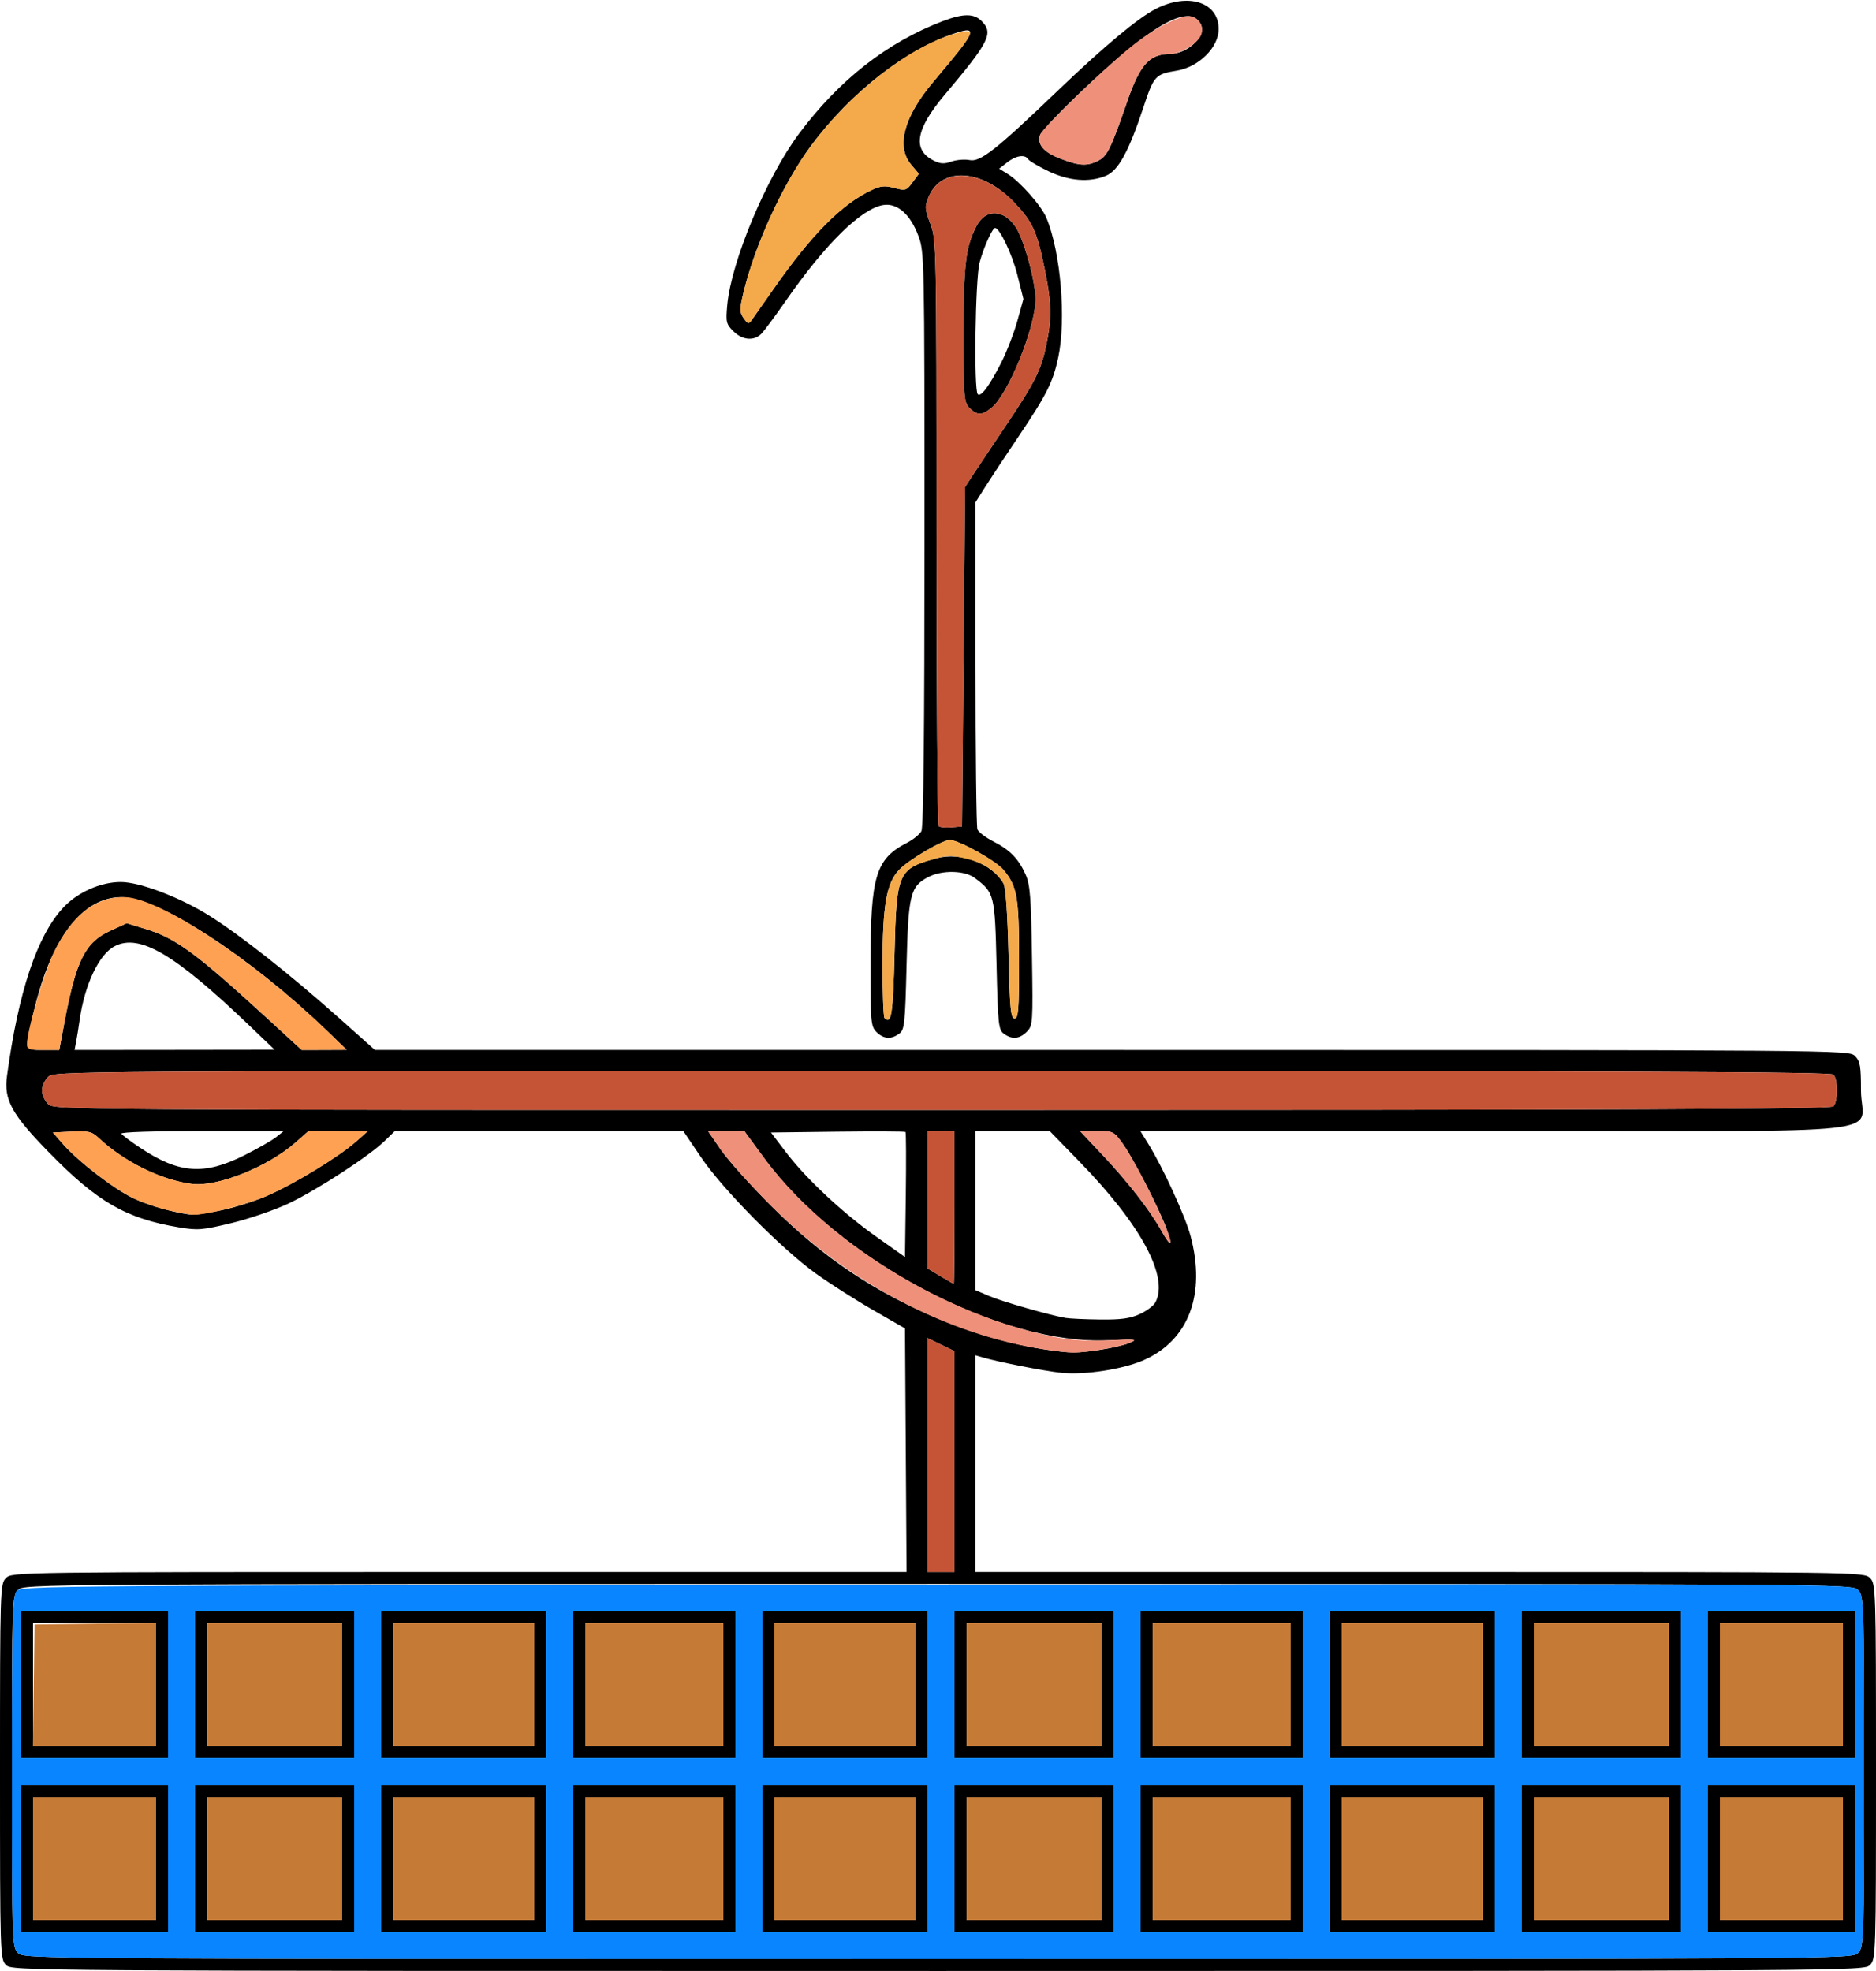 <?xml version="1.0" encoding="UTF-8" standalone="no"?>
<!DOCTYPE svg PUBLIC "-//W3C//DTD SVG 1.1//EN"
"http://www.w3.org/Graphics/SVG/1.1/DTD/svg11.dtd">
<svg width="571px" height="600px"
xmlns="http://www.w3.org/2000/svg" version="1.1">
<g transform="translate(0000, 0000) scale(1, 1)">
<path fill="#000000" stroke="none" d="
M 1.83 598.17
C 0.04 596.38 0.00 595.13 0.00 539.27
C 0.00 483.41 0.04 482.16 1.83 480.37
C 3.64 478.56 4.87 478.54 139.79 478.54
L 275.93 478.54
L 275.69 441.47
L 275.45 404.39
L 265.68 398.77
C 260.31 395.68 252.50 390.69 248.33 387.69
C 237.85 380.16 219.95 362.02 213.37 352.28
L 207.97 344.29
L 164.09 344.29
L 120.21 344.29
L 116.98 347.42
C 112.24 352.00 96.59 362.17 87.97 366.30
C 83.84 368.26 76.03 370.96 70.61 372.28
C 61.57 374.47 60.23 374.59 54.42 373.62
C 38.31 370.91 29.64 365.91 14.86 350.77
C 3.53 339.16 1.13 334.80 2.13 327.53
C 5.60 301.91 11.25 284.97 19.17 276.37
C 23.53 271.65 30.62 268.48 36.81 268.50
C 42.56 268.52 54.76 273.15 63.59 278.67
C 73.01 284.55 88.36 296.67 103.20 309.90
L 114.11 319.63
L 338.44 319.63
C 561.56 319.63 562.79 319.64 564.60 321.46
C 566.18 323.03 566.43 324.50 566.43 331.96
C 566.43 345.89 580.90 344.29 454.92 344.29
L 347.07 344.29
L 349.48 348.17
C 353.92 355.32 360.78 370.26 362.37 376.26
C 367.08 393.99 361.83 407.95 348.20 414.01
C 341.78 416.85 330.17 418.64 322.96 417.90
C 317.86 417.37 303.68 414.58 298.98 413.18
L 296.92 412.58
L 296.92 445.55
L 296.92 478.54
L 432.13 478.54
C 566.13 478.54 567.36 478.56 569.17 480.37
C 570.96 482.16 571.00 483.41 571.00 539.27
C 571.00 595.13 570.96 596.38 569.17 598.17
C 567.35 599.99 566.13 600.00 285.50 600.00
C 4.87 600.00 3.65 599.99 1.83 598.17
M 565.52 594.52
C 567.30 592.74 567.35 591.48 567.35 539.27
C 567.35 487.06 567.30 485.80 565.52 484.02
C 563.70 482.20 562.48 482.19 285.50 482.19
C 8.52 482.19 7.30 482.20 5.48 484.02
C 3.70 485.80 3.65 487.06 3.65 539.27
C 3.65 591.48 3.70 592.74 5.48 594.52
C 7.30 596.34 8.52 596.35 285.50 596.35
C 562.48 596.35 563.70 596.34 565.52 594.52
M 290.52 444.93
L 290.52 411.32
L 286.41 409.32
L 282.30 407.33
L 282.30 442.93
L 282.30 478.54
L 286.41 478.54
L 290.52 478.54
L 290.52 444.93
M 334.61 410.94
C 338.00 410.46 342.11 409.50 343.74 408.82
C 346.44 407.71 345.86 407.63 337.50 408.02
C 304.31 409.56 255.47 383.72 232.52 352.46
L 226.53 344.29
L 221.01 344.29
L 215.49 344.29
L 219.41 350.00
C 221.57 353.14 228.48 360.85 234.78 367.14
C 250.75 383.11 266.69 393.72 287.37 402.13
C 297.67 406.32 308.83 409.46 318.41 410.86
C 325.96 411.95 327.56 411.96 334.61 410.94
M 346.87 400.05
C 348.96 399.11 351.11 397.50 351.66 396.48
C 355.83 388.71 347.30 372.87 328.59 353.65
L 319.48 344.29
L 308.20 344.29
L 296.92 344.29
L 296.92 368.53
L 296.92 392.76
L 301.06 394.53
C 305.01 396.23 319.54 400.38 324.33 401.20
C 325.59 401.41 330.31 401.63 334.83 401.68
C 341.12 401.76 343.95 401.38 346.87 400.05
M 290.52 367.58
L 290.52 344.29
L 286.41 344.29
L 282.30 344.29
L 282.30 365.21
L 282.30 386.12
L 286.19 388.46
C 288.32 389.74 290.17 390.81 290.30 390.83
C 290.42 390.85 290.52 380.38 290.52 367.58
M 275.61 344.59
C 275.41 344.41 266.12 344.37 254.96 344.50
L 234.66 344.75
L 239.16 350.68
C 245.35 358.83 256.49 369.25 266.82 376.55
L 275.45 382.66
L 275.70 363.80
C 275.83 353.42 275.79 344.79 275.61 344.59
M 354.94 373.76
C 352.60 367.49 344.78 352.37 341.63 348.02
C 339.03 344.43 338.75 344.29 333.82 344.29
L 328.70 344.29
L 335.55 351.56
C 343.33 359.83 349.95 368.34 353.44 374.58
C 356.42 379.88 357.09 379.52 354.94 373.76
M 67.41 368.42
C 71.29 367.63 77.55 365.64 81.31 364.01
C 89.40 360.51 103.11 352.16 108.26 347.61
L 111.92 344.37
L 102.92 344.33
L 93.93 344.29
L 89.90 347.84
C 81.48 355.24 66.18 361.37 58.47 360.41
C 49.14 359.26 37.80 353.68 30.05 346.43
C 27.96 344.47 26.97 344.23 21.88 344.47
L 16.09 344.75
L 19.23 348.34
C 23.92 353.67 34.81 362.04 40.71 364.83
C 45.45 367.07 54.68 369.61 58.74 369.79
C 59.64 369.83 63.54 369.21 67.41 368.42
M 74.44 351.66
C 78.47 349.63 82.79 347.16 84.05 346.16
L 86.34 344.33
L 61.38 344.31
C 46.79 344.30 36.64 344.63 36.95 345.11
C 37.23 345.57 39.81 347.52 42.71 349.43
C 54.52 357.30 62.16 357.83 74.44 351.66
M 558.03 336.80
C 559.44 335.39 559.44 328.54 558.03 327.12
C 557.18 326.27 495.66 326.03 286.69 326.03
C 17.66 326.03 16.44 326.04 14.62 327.85
C 13.61 328.86 12.79 330.70 12.79 331.96
C 12.79 333.22 13.61 335.07 14.62 336.07
C 16.44 337.89 17.66 337.90 286.69 337.90
C 495.66 337.90 557.18 337.65 558.03 336.80
M 19.62 311.19
C 23.14 292.39 25.92 286.85 33.54 283.35
L 38.57 281.05
L 44.11 282.73
C 53.53 285.58 59.58 290.03 81.77 310.40
L 91.82 319.63
L 98.67 319.61
L 105.52 319.58
L 99.13 313.42
C 75.92 291.12 48.22 273.14 37.00 273.11
C 25.28 273.08 15.80 285.21 10.51 307.01
C 7.35 320.07 7.25 319.63 13.14 319.63
L 18.04 319.63
L 19.62 311.19
M 75.83 312.13
C 53.15 290.41 42.46 284.12 34.90 288.04
C 30.14 290.49 25.77 299.69 24.24 310.50
C 23.92 312.77 23.44 315.74 23.18 317.12
L 22.69 319.63
L 53.14 319.60
L 83.59 319.56
L 75.83 312.13"/>
<path fill="#000000" stroke="none" d="
M 266.77 314.16
C 265.06 312.45 264.94 311.12 264.96 293.38
C 264.98 266.60 266.53 261.45 276.11 256.54
C 277.97 255.57 279.93 253.99 280.45 253.02
C 281.08 251.84 281.39 222.32 281.39 164.02
C 281.39 78.22 281.36 76.69 279.51 71.76
C 277.06 65.21 273.08 61.73 268.85 62.41
C 262.16 63.50 251.25 74.21 239.21 91.53
C 236.03 96.10 232.70 100.59 231.83 101.52
C 229.57 103.89 225.98 103.61 223.21 100.83
C 221.02 98.64 220.88 98.04 221.37 92.74
C 222.63 79.42 233.33 53.89 243.24 40.64
C 255.48 24.26 270.05 12.87 287.01 6.42
C 293.17 4.08 296.43 4.07 298.75 6.39
C 302.46 10.10 301.17 12.68 287.57 28.81
C 278.75 39.28 277.63 45.50 284.01 48.79
C 286.14 49.90 287.31 49.98 289.57 49.19
C 291.16 48.64 293.65 48.43 295.12 48.73
C 298.40 49.38 303.01 45.75 322.04 27.52
C 336.13 14.02 346.40 5.46 351.84 2.68
C 361.67 -2.33 370.93 0.66 370.92 8.84
C 370.91 14.45 364.88 20.42 358.13 21.52
C 351.65 22.57 351.20 23.07 348.05 32.58
C 343.59 46.07 340.40 51.93 336.64 53.49
C 331.60 55.60 325.50 55.13 319.18 52.15
C 316.11 50.68 313.31 49.04 312.96 48.49
C 311.99 46.91 309.27 47.32 306.58 49.42
L 304.11 51.36
L 306.69 52.94
C 310.42 55.22 316.95 62.62 318.49 66.30
C 322.84 76.70 324.57 97.14 322.10 108.80
C 320.49 116.37 318.58 120.16 309.82 133.17
C 305.99 138.85 301.52 145.61 299.89 148.19
L 296.92 152.89
L 296.92 201.94
C 296.92 228.92 297.18 251.66 297.49 252.47
C 297.81 253.30 299.96 254.93 302.28 256.12
C 307.39 258.71 310.00 261.39 312.16 266.22
C 313.53 269.29 313.83 273.20 314.10 291.02
C 314.42 311.45 314.36 312.25 312.52 314.08
C 310.30 316.30 308.03 316.50 305.54 314.68
C 303.91 313.50 303.74 311.84 303.32 293.75
C 302.81 272.27 302.68 271.74 296.64 267.23
C 293.56 264.94 286.69 264.81 282.55 266.98
C 277.05 269.85 276.46 272.24 275.93 293.91
C 275.49 311.84 275.30 313.50 273.68 314.68
C 271.22 316.48 268.92 316.30 266.77 314.16
M 272.27 290.34
C 272.86 265.43 273.30 264.45 285.11 261.26
C 292.45 259.27 301.94 262.86 305.44 268.95
C 306.10 270.09 306.67 278.14 306.96 290.41
C 307.35 307.05 307.64 310.05 308.80 310.05
C 309.97 310.05 310.17 307.46 310.17 292.24
C 310.17 273.06 309.59 269.75 305.40 264.77
C 303.03 261.95 291.79 255.71 289.10 255.71
C 286.83 255.71 276.64 261.70 273.72 264.73
C 269.81 268.81 268.63 275.53 268.62 293.68
C 268.61 302.26 268.88 309.57 269.23 309.91
C 271.31 312.00 271.82 308.73 272.27 290.34
M 293.27 199.93
L 293.72 148.26
L 296.46 144.06
C 297.97 141.76 302.34 135.22 306.17 129.53
C 314.94 116.50 316.84 112.71 318.44 105.15
C 320.18 96.95 320.08 92.18 317.96 81.87
C 315.58 70.32 314.33 67.58 308.73 61.66
C 299.02 51.40 286.56 50.58 282.64 59.95
C 281.43 62.87 281.47 63.58 283.18 68.14
C 285.01 73.04 285.04 74.72 285.04 161.98
C 285.04 210.85 285.34 251.13 285.69 251.49
C 286.06 251.84 287.80 252.02 289.57 251.87
L 292.81 251.60
L 293.27 199.93
M 235.55 87.81
C 247.11 71.32 256.14 62.21 265.20 57.90
C 268.03 56.56 269.29 56.43 272.22 57.21
C 275.58 58.11 275.89 58.01 277.73 55.53
L 279.67 52.90
L 277.33 50.13
C 272.65 44.57 275.11 35.50 284.21 24.74
C 297.11 9.51 297.89 7.79 290.84 10.07
C 275.88 14.92 258.97 28.08 246.94 44.26
C 238.33 55.82 229.62 74.83 226.15 89.66
C 225.09 94.19 225.12 95.11 226.35 96.87
C 227.61 98.65 227.90 98.72 228.77 97.47
C 229.32 96.69 232.37 92.35 235.55 87.81
M 334.35 48.87
C 337.03 47.49 338.15 45.17 343.05 31.00
C 346.95 19.68 349.84 16.45 356.03 16.44
C 361.58 16.43 367.34 10.85 365.45 7.32
C 361.93 0.75 350.27 7.52 327.65 29.26
C 321.85 34.83 316.85 40.17 316.55 41.12
C 315.64 43.99 317.67 46.35 322.73 48.29
C 328.55 50.53 330.92 50.65 334.35 48.87"/>
<path fill="#000000" stroke="none" d="
M 6.40 565.75
L 6.40 543.38
L 28.78 543.38
L 51.16 543.38
L 51.16 565.75
L 51.16 588.13
L 28.78 588.13
L 6.40 588.13
L 6.40 565.75
M 47.51 565.75
L 47.51 547.03
L 28.78 547.03
L 10.05 547.03
L 10.05 565.75
L 10.05 584.47
L 28.78 584.47
L 47.51 584.47
L 47.51 565.75"/>
<path fill="#000000" stroke="none" d="
M 59.38 565.75
L 59.38 543.38
L 83.59 543.38
L 107.80 543.38
L 107.80 565.75
L 107.80 588.13
L 83.59 588.13
L 59.38 588.13
L 59.38 565.75
M 104.15 565.75
L 104.15 547.03
L 83.59 547.03
L 63.04 547.03
L 63.04 565.75
L 63.04 584.47
L 83.59 584.47
L 104.15 584.47
L 104.15 565.75"/>
<path fill="#000000" stroke="none" d="
M 116.03 565.75
L 116.03 543.38
L 141.15 543.38
L 166.28 543.38
L 166.28 565.75
L 166.28 588.13
L 141.15 588.13
L 116.03 588.13
L 116.03 565.75
M 162.62 565.75
L 162.62 547.03
L 141.15 547.03
L 119.68 547.03
L 119.68 565.75
L 119.68 584.47
L 141.15 584.47
L 162.62 584.47
L 162.62 565.75"/>
<path fill="#000000" stroke="none" d="
M 174.50 565.75
L 174.50 543.38
L 199.16 543.38
L 223.83 543.38
L 223.83 565.75
L 223.83 588.13
L 199.16 588.13
L 174.50 588.13
L 174.50 565.75
M 220.18 565.75
L 220.18 547.03
L 199.16 547.03
L 178.15 547.03
L 178.15 565.75
L 178.15 584.47
L 199.16 584.47
L 220.18 584.47
L 220.18 565.75"/>
<path fill="#000000" stroke="none" d="
M 232.05 565.75
L 232.05 543.38
L 257.18 543.38
L 282.30 543.38
L 282.30 565.75
L 282.30 588.13
L 257.18 588.13
L 232.05 588.13
L 232.05 565.75
M 278.65 565.75
L 278.65 547.03
L 257.18 547.03
L 235.71 547.03
L 235.71 565.75
L 235.71 584.47
L 257.18 584.47
L 278.65 584.47
L 278.65 565.75"/>
<path fill="#000000" stroke="none" d="
M 290.52 565.75
L 290.52 543.38
L 314.74 543.38
L 338.95 543.38
L 338.95 565.75
L 338.95 588.13
L 314.74 588.13
L 290.52 588.13
L 290.52 565.75
M 335.29 565.75
L 335.29 547.03
L 314.74 547.03
L 294.18 547.03
L 294.18 565.75
L 294.18 584.47
L 314.74 584.47
L 335.29 584.47
L 335.29 565.75"/>
<path fill="#000000" stroke="none" d="
M 347.17 565.75
L 347.17 543.38
L 371.84 543.38
L 396.50 543.38
L 396.50 565.75
L 396.50 588.13
L 371.84 588.13
L 347.17 588.13
L 347.17 565.75
M 392.85 565.75
L 392.85 547.03
L 371.84 547.03
L 350.82 547.03
L 350.82 565.75
L 350.82 584.47
L 371.84 584.47
L 392.85 584.47
L 392.85 565.75"/>
<path fill="#000000" stroke="none" d="
M 404.72 565.75
L 404.72 543.38
L 429.85 543.38
L 454.97 543.38
L 454.97 565.75
L 454.97 588.13
L 429.85 588.13
L 404.72 588.13
L 404.72 565.75
M 451.32 565.75
L 451.32 547.03
L 429.85 547.03
L 408.38 547.03
L 408.38 565.75
L 408.38 584.47
L 429.85 584.47
L 451.32 584.47
L 451.32 565.75"/>
<path fill="#000000" stroke="none" d="
M 463.20 565.75
L 463.20 543.38
L 487.41 543.38
L 511.62 543.38
L 511.62 565.75
L 511.62 588.13
L 487.41 588.13
L 463.20 588.13
L 463.20 565.75
M 507.96 565.75
L 507.96 547.03
L 487.41 547.03
L 466.85 547.03
L 466.85 565.75
L 466.85 584.47
L 487.41 584.47
L 507.96 584.47
L 507.96 565.75"/>
<path fill="#000000" stroke="none" d="
M 519.84 565.75
L 519.84 543.38
L 542.22 543.38
L 564.60 543.38
L 564.60 565.75
L 564.60 588.13
L 542.22 588.13
L 519.84 588.13
L 519.84 565.75
M 560.95 565.75
L 560.95 547.03
L 542.22 547.03
L 523.49 547.03
L 523.49 565.75
L 523.49 584.47
L 542.22 584.47
L 560.95 584.47
L 560.95 565.75"/>
<path fill="#000000" stroke="none" d="
M 6.40 512.79
L 6.40 490.41
L 28.78 490.41
L 51.16 490.41
L 51.16 512.79
L 51.16 535.16
L 28.78 535.16
L 6.40 535.16
L 6.40 512.79
M 47.51 512.79
L 47.51 494.06
L 28.78 494.06
L 10.05 494.06
L 10.05 512.79
L 10.05 531.51
L 28.78 531.51
L 47.51 531.51
L 47.51 512.79"/>
<path fill="#000000" stroke="none" d="
M 59.38 512.79
L 59.38 490.41
L 83.59 490.41
L 107.80 490.41
L 107.80 512.79
L 107.80 535.16
L 83.59 535.16
L 59.38 535.16
L 59.38 512.79
M 104.15 512.79
L 104.15 494.06
L 83.59 494.06
L 63.04 494.06
L 63.04 512.79
L 63.04 531.51
L 83.59 531.51
L 104.15 531.51
L 104.15 512.79"/>
<path fill="#000000" stroke="none" d="
M 116.03 512.79
L 116.03 490.41
L 141.15 490.41
L 166.28 490.41
L 166.28 512.79
L 166.28 535.16
L 141.15 535.16
L 116.03 535.16
L 116.03 512.79
M 162.62 512.79
L 162.62 494.06
L 141.15 494.06
L 119.68 494.06
L 119.68 512.79
L 119.68 531.51
L 141.15 531.51
L 162.62 531.51
L 162.62 512.79"/>
<path fill="#000000" stroke="none" d="
M 174.50 512.79
L 174.50 490.41
L 199.16 490.41
L 223.83 490.41
L 223.83 512.79
L 223.83 535.16
L 199.16 535.16
L 174.50 535.16
L 174.50 512.79
M 220.18 512.79
L 220.18 494.06
L 199.16 494.06
L 178.15 494.06
L 178.15 512.79
L 178.15 531.51
L 199.16 531.51
L 220.18 531.51
L 220.18 512.79"/>
<path fill="#000000" stroke="none" d="
M 232.05 512.79
L 232.05 490.41
L 257.18 490.41
L 282.30 490.41
L 282.30 512.79
L 282.30 535.16
L 257.18 535.16
L 232.05 535.16
L 232.05 512.79
M 278.65 512.79
L 278.65 494.06
L 257.18 494.06
L 235.71 494.06
L 235.71 512.79
L 235.71 531.51
L 257.18 531.51
L 278.65 531.51
L 278.65 512.79"/>
<path fill="#000000" stroke="none" d="
M 290.52 512.79
L 290.52 490.41
L 314.74 490.41
L 338.95 490.41
L 338.95 512.79
L 338.95 535.16
L 314.74 535.16
L 290.52 535.16
L 290.52 512.79
M 335.29 512.79
L 335.29 494.06
L 314.74 494.06
L 294.18 494.06
L 294.18 512.79
L 294.18 531.51
L 314.74 531.51
L 335.29 531.51
L 335.29 512.79"/>
<path fill="#000000" stroke="none" d="
M 347.17 512.79
L 347.17 490.41
L 371.84 490.41
L 396.50 490.41
L 396.50 512.79
L 396.50 535.16
L 371.84 535.16
L 347.17 535.16
L 347.17 512.79
M 392.85 512.79
L 392.85 494.06
L 371.84 494.06
L 350.82 494.06
L 350.82 512.79
L 350.82 531.51
L 371.84 531.51
L 392.85 531.51
L 392.85 512.79"/>
<path fill="#000000" stroke="none" d="
M 404.72 512.79
L 404.72 490.41
L 429.85 490.41
L 454.97 490.41
L 454.97 512.79
L 454.97 535.16
L 429.85 535.16
L 404.72 535.16
L 404.72 512.79
M 451.32 512.79
L 451.32 494.06
L 429.85 494.06
L 408.38 494.06
L 408.38 512.79
L 408.38 531.51
L 429.85 531.51
L 451.32 531.51
L 451.32 512.79"/>
<path fill="#000000" stroke="none" d="
M 463.20 512.79
L 463.20 490.41
L 487.41 490.41
L 511.62 490.41
L 511.62 512.79
L 511.62 535.16
L 487.41 535.16
L 463.20 535.16
L 463.20 512.79
M 507.96 512.79
L 507.96 494.06
L 487.41 494.06
L 466.85 494.06
L 466.85 512.79
L 466.85 531.51
L 487.41 531.51
L 507.96 531.51
L 507.96 512.79"/>
<path fill="#000000" stroke="none" d="
M 519.84 512.79
L 519.84 490.41
L 542.22 490.41
L 564.60 490.41
L 564.60 512.79
L 564.60 535.16
L 542.22 535.16
L 519.84 535.16
L 519.84 512.79
M 560.95 512.79
L 560.95 494.06
L 542.22 494.06
L 523.49 494.06
L 523.49 512.79
L 523.49 531.51
L 542.22 531.51
L 560.95 531.51
L 560.95 512.79"/>
<path fill="#000000" stroke="none" d="
M 295.09 124.20
C 293.38 122.48 293.27 121.17 293.27 101.60
C 293.28 80.39 293.91 75.18 297.22 68.79
C 299.98 63.46 305.57 63.65 309.20 69.20
C 311.71 73.04 315.19 85.72 315.19 91.04
C 315.19 99.66 306.86 120.17 301.71 124.23
C 298.81 126.50 297.39 126.49 295.09 124.20
M 304.77 110.34
C 306.46 106.99 308.67 101.27 309.67 97.63
L 311.50 91.03
L 309.64 83.64
C 308.05 77.34 304.27 69.41 302.87 69.41
C 302.05 69.41 299.36 75.41 298.16 79.91
C 296.85 84.83 296.36 118.78 297.60 120.00
C 298.56 120.97 301.22 117.37 304.77 110.34"/>
<path fill="#ef907a" stroke="none" d="
M 318.41 410.86
C 288.68 406.53 258.28 390.64 234.78 367.14
C 228.48 360.85 221.57 353.14 219.41 350.00
L 215.49 344.29
L 221.01 344.29
L 226.53 344.29
L 232.52 352.46
C 251.19 377.88 287.34 400.23 320.60 406.90
C 326.05 408.00 331.00 408.32 337.50 408.02
C 345.86 407.63 346.44 407.71 343.74 408.82
C 340.57 410.14 329.96 411.90 326.16 411.74
C 324.89 411.69 321.41 411.29 318.41 410.86"/>
<path fill="#ef907a" stroke="none" d="
M 353.44 374.58
C 349.95 368.34 343.33 359.83 335.55 351.56
L 328.70 344.29
L 333.82 344.29
C 338.75 344.29 339.03 344.43 341.63 348.02
C 346.50 354.74 357.33 377.37 356.20 378.48
C 356.00 378.68 354.77 376.93 353.44 374.58"/>
<path fill="#ef907a" stroke="none" d="
M 322.73 48.29
C 317.67 46.35 315.64 43.99 316.55 41.12
C 317.20 39.07 335.62 21.21 344.36 14.15
C 351.49 8.38 359.99 4.16 362.69 5.02
C 365.36 5.86 366.65 8.70 365.41 11.00
C 364.03 13.59 359.12 16.43 356.03 16.44
C 349.84 16.45 346.95 19.68 343.05 31.00
C 338.15 45.17 337.03 47.49 334.35 48.87
C 330.92 50.65 328.55 50.53 322.73 48.29"/>
<path fill="#f4aa4a" stroke="none" d="
M 269.23 309.91
C 268.88 309.57 268.61 302.26 268.62 293.68
C 268.63 275.53 269.81 268.81 273.72 264.73
C 276.64 261.70 286.83 255.71 289.10 255.71
C 291.79 255.71 303.03 261.95 305.40 264.77
C 309.59 269.75 310.17 273.06 310.17 292.24
C 310.17 307.46 309.97 310.05 308.80 310.05
C 307.64 310.05 307.35 307.05 306.96 290.41
C 306.67 278.14 306.10 270.09 305.44 268.95
C 303.36 265.32 299.78 262.87 294.57 261.52
C 290.19 260.37 288.56 260.32 285.11 261.26
C 273.30 264.45 272.86 265.43 272.27 290.34
C 271.82 308.73 271.31 312.00 269.23 309.91"/>
<path fill="#f4aa4a" stroke="none" d="
M 226.35 96.87
C 225.12 95.11 225.09 94.19 226.15 89.66
C 229.62 74.83 238.33 55.82 246.94 44.26
C 259.07 27.95 277.10 13.98 290.95 10.16
C 297.70 8.31 297.18 9.42 284.21 24.74
C 275.11 35.50 272.65 44.57 277.33 50.13
L 279.67 52.90
L 277.73 55.53
C 275.89 58.01 275.58 58.11 272.22 57.21
C 269.29 56.43 268.03 56.56 265.20 57.90
C 256.14 62.21 247.11 71.32 235.55 87.81
C 232.37 92.35 229.32 96.69 228.77 97.47
C 227.90 98.72 227.61 98.65 226.35 96.87"/>
<path fill="#c55436" stroke="none" d="
M 282.30 442.93
L 282.30 407.33
L 286.41 409.32
L 290.52 411.32
L 290.52 444.93
L 290.52 478.54
L 286.41 478.54
L 282.30 478.54
L 282.30 442.93"/>
<path fill="#c55436" stroke="none" d="
M 286.19 388.46
L 282.30 386.12
L 282.30 365.21
L 282.30 344.29
L 286.41 344.29
L 290.52 344.29
L 290.52 367.58
C 290.52 380.38 290.42 390.85 290.30 390.83
C 290.17 390.81 288.32 389.74 286.19 388.46"/>
<path fill="#c55436" stroke="none" d="
M 14.62 336.07
C 13.61 335.07 12.79 333.22 12.79 331.96
C 12.79 330.70 13.61 328.86 14.62 327.85
C 16.44 326.04 17.66 326.03 286.69 326.03
C 495.66 326.03 557.18 326.27 558.03 327.12
C 559.44 328.54 559.44 335.39 558.03 336.80
C 557.18 337.65 495.66 337.90 286.69 337.90
C 17.66 337.90 16.44 337.89 14.62 336.07"/>
<path fill="#c55436" stroke="none" d="
M 285.69 251.49
C 285.34 251.13 285.04 210.85 285.04 161.98
C 285.04 74.72 285.01 73.04 283.18 68.14
C 281.47 63.58 281.43 62.87 282.64 59.95
C 286.53 50.66 299.09 51.47 308.73 61.66
C 314.33 67.58 315.58 70.32 317.96 81.87
C 320.08 92.18 320.18 96.95 318.44 105.15
C 316.84 112.71 314.94 116.50 306.17 129.53
C 302.34 135.22 297.97 141.76 296.46 144.06
L 293.72 148.26
L 293.27 199.93
L 292.81 251.60
L 289.57 251.87
C 287.80 252.02 286.06 251.84 285.69 251.49
M 301.71 124.23
C 306.86 120.17 315.19 99.66 315.19 91.04
C 315.19 85.72 311.71 73.04 309.20 69.20
C 305.57 63.65 299.98 63.46 297.22 68.79
C 293.91 75.18 293.28 80.39 293.27 101.60
C 293.27 121.17 293.38 122.48 295.09 124.20
C 297.39 126.49 298.81 126.50 301.71 124.23"/>
<path fill="#ffa153" stroke="none" d="
M 51.50 368.50
C 48.43 367.84 43.57 366.18 40.71 364.83
C 34.81 362.04 23.92 353.67 19.23 348.34
L 16.09 344.75
L 21.88 344.47
C 26.97 344.23 27.96 344.47 30.05 346.43
C 37.80 353.68 49.14 359.26 58.47 360.41
C 66.18 361.37 81.48 355.24 89.90 347.84
L 93.93 344.29
L 102.92 344.33
L 111.92 344.37
L 108.26 347.61
C 103.11 352.16 89.40 360.51 81.31 364.01
C 74.93 366.78 62.49 369.95 58.74 369.79
C 57.84 369.75 54.58 369.17 51.50 368.50"/>
<path fill="#ffa153" stroke="none" d="
M 8.22 318.04
C 8.22 313.73 13.27 296.42 16.43 289.89
C 21.88 278.62 29.05 273.01 37.91 273.10
C 48.29 273.20 76.84 292.01 99.13 313.42
L 105.52 319.58
L 98.67 319.61
L 91.82 319.63
L 81.77 310.40
C 59.58 290.03 53.53 285.58 44.11 282.73
L 38.57 281.05
L 33.54 283.35
C 25.92 286.85 23.14 292.39 19.62 311.19
L 18.04 319.63
L 13.14 319.63
C 9.06 319.63 8.22 319.36 8.22 318.04"/>
<path fill="#0885ff" stroke="none" d="
M 5.48 594.52
C 3.70 592.74 3.65 591.48 3.65 539.44
C 3.65 494.89 3.86 485.91 4.95 484.42
C 6.23 482.68 10.26 482.65 284.96 482.42
C 562.84 482.18 563.69 482.19 565.52 484.02
C 567.31 485.81 567.35 487.02 567.35 539.27
C 567.35 591.48 567.30 592.74 565.52 594.52
C 563.70 596.34 562.48 596.35 285.50 596.35
C 8.52 596.35 7.30 596.34 5.48 594.52
M 51.16 565.75
L 51.16 543.38
L 28.78 543.38
L 6.40 543.38
L 6.40 565.75
L 6.40 588.13
L 28.78 588.13
L 51.16 588.13
L 51.16 565.75
M 107.80 565.75
L 107.80 543.38
L 83.59 543.38
L 59.38 543.38
L 59.38 565.75
L 59.38 588.13
L 83.59 588.13
L 107.80 588.13
L 107.80 565.75
M 166.28 565.75
L 166.28 543.38
L 141.15 543.38
L 116.03 543.38
L 116.03 565.75
L 116.03 588.13
L 141.15 588.13
L 166.28 588.13
L 166.28 565.75
M 223.83 565.75
L 223.83 543.38
L 199.16 543.38
L 174.50 543.38
L 174.50 565.75
L 174.50 588.13
L 199.16 588.13
L 223.83 588.13
L 223.83 565.75
M 282.30 565.75
L 282.30 543.38
L 257.18 543.38
L 232.05 543.38
L 232.05 565.75
L 232.05 588.13
L 257.18 588.13
L 282.30 588.13
L 282.30 565.75
M 338.95 565.75
L 338.95 543.38
L 314.74 543.38
L 290.52 543.38
L 290.52 565.75
L 290.52 588.13
L 314.74 588.13
L 338.95 588.13
L 338.95 565.75
M 396.50 565.75
L 396.50 543.38
L 371.84 543.38
L 347.17 543.38
L 347.17 565.75
L 347.17 588.13
L 371.84 588.13
L 396.50 588.13
L 396.50 565.75
M 454.97 565.75
L 454.97 543.38
L 429.85 543.38
L 404.72 543.38
L 404.72 565.75
L 404.72 588.13
L 429.85 588.13
L 454.97 588.13
L 454.97 565.75
M 511.62 565.75
L 511.62 543.38
L 487.41 543.38
L 463.20 543.38
L 463.20 565.75
L 463.20 588.13
L 487.41 588.13
L 511.62 588.13
L 511.62 565.75
M 564.60 565.75
L 564.60 543.38
L 542.22 543.38
L 519.84 543.38
L 519.84 565.75
L 519.84 588.13
L 542.22 588.13
L 564.60 588.13
L 564.60 565.75
M 51.16 512.79
L 51.16 490.41
L 28.78 490.41
L 6.40 490.41
L 6.40 512.79
L 6.40 535.16
L 28.78 535.16
L 51.16 535.16
L 51.16 512.79
M 107.80 512.79
L 107.80 490.41
L 83.59 490.41
L 59.38 490.41
L 59.38 512.79
L 59.38 535.16
L 83.59 535.16
L 107.80 535.16
L 107.80 512.79
M 166.28 512.79
L 166.28 490.41
L 141.15 490.41
L 116.03 490.41
L 116.03 512.79
L 116.03 535.16
L 141.15 535.16
L 166.28 535.16
L 166.28 512.79
M 223.83 512.79
L 223.83 490.41
L 199.16 490.41
L 174.50 490.41
L 174.50 512.79
L 174.50 535.16
L 199.16 535.16
L 223.83 535.16
L 223.83 512.79
M 282.30 512.79
L 282.30 490.41
L 257.18 490.41
L 232.05 490.41
L 232.05 512.79
L 232.05 535.16
L 257.18 535.16
L 282.30 535.16
L 282.30 512.79
M 338.95 512.79
L 338.95 490.41
L 314.74 490.41
L 290.52 490.41
L 290.52 512.79
L 290.52 535.16
L 314.74 535.16
L 338.95 535.16
L 338.95 512.79
M 396.50 512.79
L 396.50 490.41
L 371.84 490.41
L 347.17 490.41
L 347.17 512.79
L 347.17 535.16
L 371.84 535.16
L 396.50 535.16
L 396.50 512.79
M 454.97 512.79
L 454.97 490.41
L 429.85 490.41
L 404.72 490.41
L 404.72 512.79
L 404.72 535.16
L 429.85 535.16
L 454.97 535.16
L 454.97 512.79
M 511.62 512.79
L 511.62 490.41
L 487.41 490.41
L 463.20 490.41
L 463.20 512.79
L 463.20 535.16
L 487.41 535.16
L 511.62 535.16
L 511.62 512.79
M 564.60 512.79
L 564.60 490.41
L 542.22 490.41
L 519.84 490.41
L 519.84 512.79
L 519.84 535.16
L 542.22 535.16
L 564.60 535.16
L 564.60 512.79"/>
<path fill="#c57a36" stroke="none" d="
M 10.05 565.75
L 10.05 547.03
L 28.78 547.03
L 47.51 547.03
L 47.51 565.75
L 47.51 584.47
L 28.78 584.47
L 10.05 584.47
L 10.05 565.75"/>
<path fill="#c57a36" stroke="none" d="
M 63.04 565.75
L 63.04 547.03
L 83.59 547.03
L 104.15 547.03
L 104.15 565.75
L 104.15 584.47
L 83.59 584.47
L 63.04 584.47
L 63.04 565.75"/>
<path fill="#c57a36" stroke="none" d="
M 119.68 565.75
L 119.68 547.03
L 141.15 547.03
L 162.62 547.03
L 162.62 565.75
L 162.62 584.47
L 141.15 584.47
L 119.68 584.47
L 119.68 565.75"/>
<path fill="#c57a36" stroke="none" d="
M 178.15 565.75
L 178.15 547.03
L 199.16 547.03
L 220.18 547.03
L 220.18 565.75
L 220.18 584.47
L 199.16 584.47
L 178.15 584.47
L 178.15 565.75"/>
<path fill="#c57a36" stroke="none" d="
M 235.71 565.75
L 235.71 547.03
L 257.18 547.03
L 278.65 547.03
L 278.65 565.75
L 278.65 584.47
L 257.18 584.47
L 235.71 584.47
L 235.71 565.75"/>
<path fill="#c57a36" stroke="none" d="
M 294.18 565.75
L 294.18 547.03
L 314.74 547.03
L 335.29 547.03
L 335.29 565.75
L 335.29 584.47
L 314.74 584.47
L 294.18 584.47
L 294.18 565.75"/>
<path fill="#c57a36" stroke="none" d="
M 350.82 565.75
L 350.82 547.03
L 371.84 547.03
L 392.85 547.03
L 392.85 565.75
L 392.85 584.47
L 371.84 584.47
L 350.82 584.47
L 350.82 565.75"/>
<path fill="#c57a36" stroke="none" d="
M 408.38 565.75
L 408.38 547.03
L 429.85 547.03
L 451.32 547.03
L 451.32 565.75
L 451.32 584.47
L 429.85 584.47
L 408.38 584.47
L 408.38 565.75"/>
<path fill="#c57a36" stroke="none" d="
M 466.85 565.75
L 466.85 547.03
L 487.41 547.03
L 507.96 547.03
L 507.96 565.75
L 507.96 584.47
L 487.41 584.47
L 466.85 584.47
L 466.85 565.75"/>
<path fill="#c57a36" stroke="none" d="
M 523.49 565.75
L 523.49 547.03
L 542.22 547.03
L 560.95 547.03
L 560.95 565.75
L 560.95 584.47
L 542.22 584.47
L 523.49 584.47
L 523.49 565.75"/>
<path fill="#c57a36" stroke="none" d="
M 10.26 513.01
L 10.51 494.52
L 29.01 494.27
L 47.51 494.03
L 47.51 512.77
L 47.51 531.51
L 28.76 531.51
L 10.01 531.51
L 10.26 513.01"/>
<path fill="#c57a36" stroke="none" d="
M 63.04 512.79
L 63.04 494.06
L 83.59 494.06
L 104.15 494.06
L 104.15 512.79
L 104.15 531.51
L 83.59 531.51
L 63.04 531.51
L 63.04 512.79"/>
<path fill="#c57a36" stroke="none" d="
M 119.68 512.79
L 119.68 494.06
L 141.15 494.06
L 162.62 494.06
L 162.62 512.79
L 162.62 531.51
L 141.15 531.51
L 119.68 531.51
L 119.68 512.79"/>
<path fill="#c57a36" stroke="none" d="
M 178.15 512.79
L 178.15 494.06
L 199.16 494.06
L 220.18 494.06
L 220.18 512.79
L 220.18 531.51
L 199.16 531.51
L 178.15 531.51
L 178.15 512.79"/>
<path fill="#c57a36" stroke="none" d="
M 235.71 512.79
L 235.71 494.06
L 257.18 494.06
L 278.65 494.06
L 278.65 512.79
L 278.65 531.51
L 257.18 531.51
L 235.71 531.51
L 235.71 512.79"/>
<path fill="#c57a36" stroke="none" d="
M 294.18 512.79
L 294.18 494.06
L 314.74 494.06
L 335.29 494.06
L 335.29 512.79
L 335.29 531.51
L 314.74 531.51
L 294.18 531.51
L 294.18 512.79"/>
<path fill="#c57a36" stroke="none" d="
M 350.82 512.79
L 350.82 494.06
L 371.84 494.06
L 392.85 494.06
L 392.85 512.79
L 392.85 531.51
L 371.84 531.51
L 350.82 531.51
L 350.82 512.79"/>
<path fill="#c57a36" stroke="none" d="
M 408.38 512.79
L 408.38 494.06
L 429.85 494.06
L 451.32 494.06
L 451.32 512.79
L 451.32 531.51
L 429.85 531.51
L 408.38 531.51
L 408.38 512.79"/>
<path fill="#c57a36" stroke="none" d="
M 466.85 512.79
L 466.85 494.06
L 487.41 494.06
L 507.96 494.06
L 507.96 512.79
L 507.96 531.51
L 487.41 531.51
L 466.85 531.51
L 466.85 512.79"/>
<path fill="#c57a36" stroke="none" d="
M 523.49 512.79
L 523.49 494.06
L 542.22 494.06
L 560.95 494.06
L 560.95 512.79
L 560.95 531.51
L 542.22 531.51
L 523.49 531.51
L 523.49 512.79"/>
</g>
</svg>
